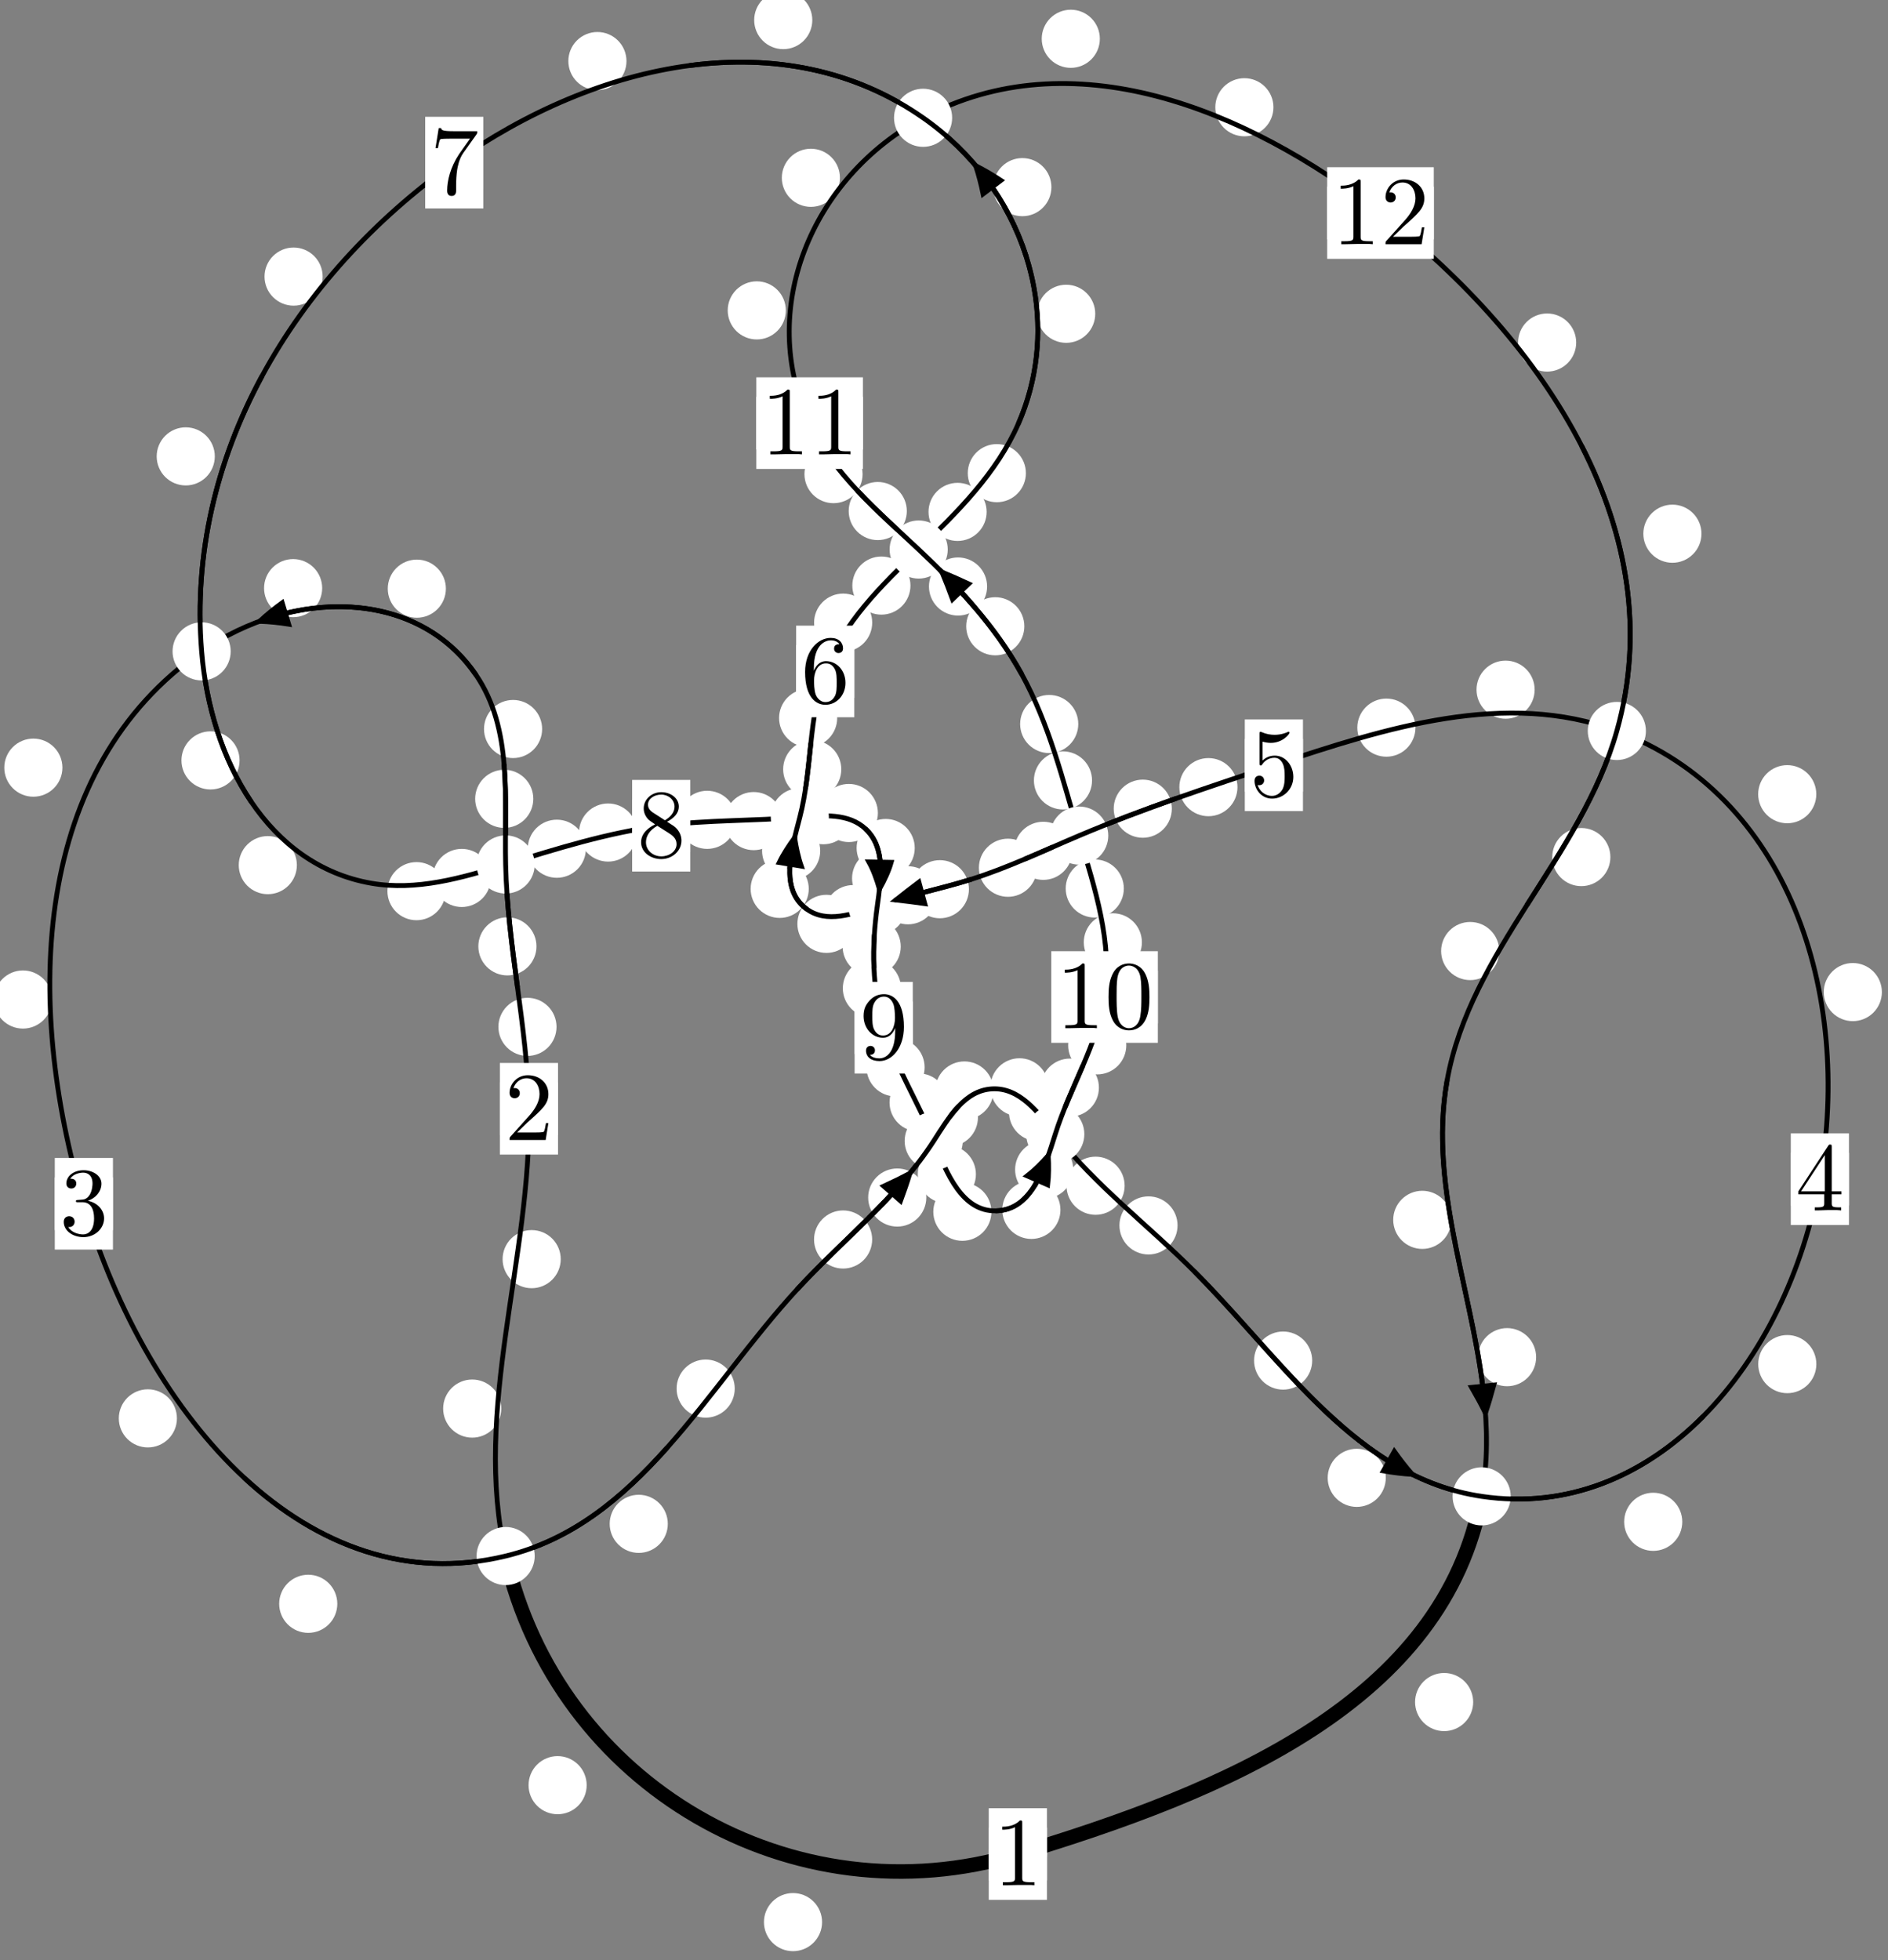 <?xml version="1.0"?>
<!-- Created by MetaPost 1.999 on 2021.07.06:0012 -->
<svg version="1.1" xmlns="http://www.w3.org/2000/svg" xmlns:xlink="http://www.w3.org/1999/xlink" width="194.159" height="201.552" viewBox="0 0 194.159 201.552">
<rect x="0" y="0" width="194.159" height="201.552" fill="#808080" stroke="none"/>
<!-- Original BoundingBox: -52.628769 -40.630234 141.530106 160.922150 -->
  <defs>
    <g transform="scale(0.01,0.01)" id="GLYPHcmr10_48">
      <path style="fill-rule: evenodd;" d="M460 -320C460 -400,455 -480,420 -554C374 -650,292 -666,250 -666C190 -666,117 -640,76 -547C44 -478,39 -400,39 -320C39 -245,43 -155,84 -79C127 2,200 22,249 22C303 22,379 1,423 -94C455 -163,460 -241,460 -320M249 -0C210 -0,151 -25,133 -121C122 -181,122 -273,122 -332C122 -396,122 -462,130 -516C149 -635,224 -644,249 -644C282 -644,348 -626,367 -527C377 -471,377 -395,377 -332C377 -257,377 -189,366 -125C351 -30,294 -0,249 -0"></path>
    </g>
    <g transform="scale(0.01,0.01)" id="GLYPHcmr10_49">
      <path style="fill-rule: evenodd;" d="M294 -640C294 -664,294 -666,271 -666C209 -602,121 -602,89 -602L89 -571C109 -571,168 -571,220 -597L220 -79C220 -43,217 -31,127 -31L95 -31L95 -0L257 -0L130 -3L217 -3L257 -3L297 -3L384 -3L419 -0L419 -31L387 -31C297 -31,294 -42,294 -79"></path>
    </g>
    <g transform="scale(0.01,0.01)" id="GLYPHcmr10_50">
      <path style="fill-rule: evenodd;" d="M127 -77L233 -180C389 -318,449 -372,449 -472C449 -586,359 -666,237 -666C124 -666,50 -574,50 -485C50 -429,100 -429,103 -429C120 -429,155 -441,155 -482C155 -508,137 -534,102 -534C94 -534,92 -534,89 -533C112 -598,166 -635,224 -635C315 -635,358 -554,358 -472C358 -392,308 -313,253 -251L61 -37C50 -26,50 -24,50 -0L421 -0L449 -174L424 -174C419 -144,412 -100,402 -85C395 -77,329 -77,307 -77"></path>
    </g>
    <g transform="scale(0.01,0.01)" id="GLYPHcmr10_51">
      <path style="fill-rule: evenodd;" d="M290 -352C372 -379,430 -449,430 -528C430 -610,342 -666,246 -666C145 -666,69 -606,69 -530C69 -497,91 -478,120 -478C151 -478,171 -500,171 -529C171 -579,124 -579,109 -579C140 -628,206 -641,242 -641C283 -641,338 -619,338 -529C338 -517,336 -459,310 -415C280 -367,246 -364,221 -363C213 -362,189 -360,182 -360C174 -359,167 -358,167 -348C167 -337,174 -337,191 -337L235 -337C317 -337,354 -269,354 -171C354 -35,285 -6,241 -6C198 -6,123 -23,88 -82C123 -77,154 -99,154 -137C154 -173,127 -193,98 -193C74 -193,42 -179,42 -135C42 -44,135 22,244 22C366 22,457 -69,457 -171C457 -253,394 -331,290 -352"></path>
    </g>
    <g transform="scale(0.01,0.01)" id="GLYPHcmr10_52">
      <path style="fill-rule: evenodd;" d="M294 -165L294 -78C294 -42,292 -31,218 -31L197 -31L197 -0L332 -0L238 -3L290 -3L332 -3L374 -3L427 -3L468 -0L468 -31L447 -31C373 -31,371 -42,371 -78L371 -165L471 -165L471 -196L371 -196L371 -651C371 -671,371 -677,355 -677C346 -677,343 -677,335 -665L28 -196L28 -165M300 -196L56 -196L300 -569"></path>
    </g>
    <g transform="scale(0.01,0.01)" id="GLYPHcmr10_53">
      <path style="fill-rule: evenodd;" d="M449 -201C449 -320,367 -420,259 -420C211 -420,168 -404,132 -369L132 -564C152 -558,185 -551,217 -551C340 -551,410 -642,410 -655C410 -661,407 -666,400 -666C399 -666,397 -666,392 -663C372 -654,323 -634,256 -634C216 -634,170 -641,123 -662C115 -665,113 -665,111 -665C101 -665,101 -657,101 -641L101 -345C101 -327,101 -319,115 -319C122 -319,124 -322,128 -328C139 -344,176 -398,257 -398C309 -398,334 -352,342 -334C358 -297,360 -258,360 -208C360 -173,360 -113,336 -71C312 -32,275 -6,229 -6C156 -6,99 -59,82 -118C85 -117,88 -116,99 -116C132 -116,149 -141,149 -165C149 -189,132 -214,99 -214C85 -214,50 -207,50 -161C50 -75,119 22,231 22C347 22,449 -74,449 -201"></path>
    </g>
    <g transform="scale(0.01,0.01)" id="GLYPHcmr10_54">
      <path style="fill-rule: evenodd;" d="M132 -328L132 -352C132 -605,256 -641,307 -641C331 -641,373 -635,395 -601C380 -601,340 -601,340 -556C340 -525,364 -510,386 -510C402 -510,432 -519,432 -558C432 -618,388 -666,305 -666C177 -666,42 -537,42 -316C42 -49,158 22,251 22C362 22,457 -72,457 -204C457 -331,368 -427,257 -427C189 -427,152 -376,132 -328M251 -6C188 -6,158 -66,152 -81C134 -128,134 -208,134 -226C134 -304,166 -404,256 -404C272 -404,318 -404,349 -342C367 -305,367 -254,367 -205C367 -157,367 -107,350 -71C320 -11,274 -6,251 -6"></path>
    </g>
    <g transform="scale(0.01,0.01)" id="GLYPHcmr10_55">
      <path style="fill-rule: evenodd;" d="M476 -609C485 -621,485 -623,485 -644L242 -644C120 -644,118 -657,114 -676L89 -676L56 -470L81 -470C84 -486,93 -549,106 -561C113 -567,191 -567,204 -567L411 -567C400 -551,321 -442,299 -409C209 -274,176 -135,176 -33C176 -23,176 22,222 22C268 22,268 -23,268 -33L268 -84C268 -139,271 -194,279 -248C283 -271,297 -357,341 -419"></path>
    </g>
    <g transform="scale(0.01,0.01)" id="GLYPHcmr10_56">
      <path style="fill-rule: evenodd;" d="M163 -457C117 -487,113 -521,113 -538C113 -599,178 -641,249 -641C322 -641,386 -589,386 -517C386 -460,347 -412,287 -377M309 -362C381 -399,430 -451,430 -517C430 -609,341 -666,250 -666C150 -666,69 -592,69 -499C69 -481,71 -436,113 -389C124 -377,161 -352,186 -335C128 -306,42 -250,42 -151C42 -45,144 22,249 22C362 22,457 -61,457 -168C457 -204,446 -249,408 -291C389 -312,373 -322,309 -362M209 -320L332 -242C360 -223,407 -193,407 -132C407 -58,332 -6,250 -6C164 -6,92 -68,92 -151C92 -209,124 -273,209 -320"></path>
    </g>
    <g transform="scale(0.01,0.01)" id="GLYPHcmr10_57">
      <path style="fill-rule: evenodd;" d="M367 -318L367 -286C367 -52,263 -6,205 -6C188 -6,134 -8,107 -42C151 -42,159 -71,159 -88C159 -119,135 -134,113 -134C97 -134,67 -125,67 -86C67 -19,121 22,206 22C335 22,457 -114,457 -329C457 -598,342 -666,253 -666C198 -666,149 -648,106 -603C65 -558,42 -516,42 -441C42 -316,130 -218,242 -218C303 -218,344 -260,367 -318M243 -241C227 -241,181 -241,150 -304C132 -341,132 -391,132 -440C132 -494,132 -541,153 -578C180 -628,218 -641,253 -641C299 -641,332 -607,349 -562C361 -530,365 -467,365 -421C365 -338,331 -241,243 -241"></path>
    </g>
  </defs>
  <path d="M84.541 197.641C84.541 196.849,84.226 196.089,83.665 195.528C83.105 194.968,82.345 194.653,81.552 194.653C80.759 194.653,79.999 194.968,79.439 195.528C78.878 196.089,78.563 196.849,78.563 197.641C78.563 198.434,78.878 199.194,79.439 199.755C79.999 200.315,80.759 200.63,81.552 200.63C82.345 200.63,83.105 200.315,83.665 199.755C84.226 199.194,84.541 198.434,84.541 197.641Z" style="fill: rgb(100%,100%,100%);stroke: none;"></path>
  <path d="M107.663 190.639C107.663 189.847,107.348 189.087,106.787 188.526C106.227 187.966,105.467 187.651,104.674 187.651C103.881 187.651,103.121 187.966,102.561 188.526C102 189.087,101.685 189.847,101.685 190.639C101.685 191.432,102 192.192,102.561 192.753C103.121 193.313,103.881 193.628,104.674 193.628C105.467 193.628,106.227 193.313,106.787 192.753C107.348 192.192,107.663 191.432,107.663 190.639Z" style="fill: rgb(100%,100%,100%);stroke: none;"></path>
  <path d="M51.549 144.837C51.549 144.045,51.234 143.284,50.674 142.724C50.113 142.163,49.353 141.848,48.561 141.848C47.768 141.848,47.008 142.163,46.447 142.724C45.887 143.284,45.572 144.045,45.572 144.837C45.572 145.63,45.887 146.39,46.447 146.951C47.008 147.511,47.768 147.826,48.561 147.826C49.353 147.826,50.113 147.511,50.674 146.951C51.234 146.39,51.549 145.63,51.549 144.837Z" style="fill: rgb(100%,100%,100%);stroke: none;"></path>
  <path d="M60.333 183.56C60.333 182.768,60.018 182.007,59.458 181.447C58.897 180.887,58.137 180.572,57.344 180.572C56.552 180.572,55.791 180.887,55.231 181.447C54.67 182.007,54.356 182.768,54.356 183.56C54.356 184.353,54.67 185.113,55.231 185.674C55.791 186.234,56.552 186.549,57.344 186.549C58.137 186.549,58.897 186.234,59.458 185.674C60.018 185.113,60.333 184.353,60.333 183.56Z" style="fill: rgb(100%,100%,100%);stroke: none;"></path>
  <path d="M57.233 105.587C57.233 104.795,56.918 104.035,56.357 103.474C55.797 102.914,55.037 102.599,54.244 102.599C53.451 102.599,52.691 102.914,52.131 103.474C51.57 104.035,51.255 104.795,51.255 105.587C51.255 106.38,51.57 107.14,52.131 107.701C52.691 108.261,53.451 108.576,54.244 108.576C55.037 108.576,55.797 108.261,56.357 107.701C56.918 107.14,57.233 106.38,57.233 105.587Z" style="fill: rgb(100%,100%,100%);stroke: none;"></path>
  <path d="M57.665 129.472C57.665 128.679,57.35 127.919,56.789 127.359C56.229 126.798,55.469 126.483,54.676 126.483C53.883 126.483,53.123 126.798,52.563 127.359C52.002 127.919,51.687 128.679,51.687 129.472C51.687 130.265,52.002 131.025,52.563 131.585C53.123 132.146,53.883 132.461,54.676 132.461C55.469 132.461,56.229 132.146,56.789 131.585C57.35 131.025,57.665 130.265,57.665 129.472Z" style="fill: rgb(100%,100%,100%);stroke: none;"></path>
  <path d="M54.844 82.139C54.844 81.346,54.529 80.586,53.968 80.025C53.408 79.465,52.648 79.15,51.855 79.15C51.062 79.15,50.302 79.465,49.742 80.025C49.181 80.586,48.866 81.346,48.866 82.139C48.866 82.931,49.181 83.692,49.742 84.252C50.302 84.813,51.062 85.128,51.855 85.128C52.648 85.128,53.408 84.813,53.968 84.252C54.529 83.692,54.844 82.931,54.844 82.139Z" style="fill: rgb(100%,100%,100%);stroke: none;"></path>
  <path d="M55.17 97.31C55.17 96.518,54.855 95.757,54.294 95.197C53.734 94.636,52.974 94.321,52.181 94.321C51.388 94.321,50.628 94.636,50.068 95.197C49.507 95.757,49.192 96.518,49.192 97.31C49.192 98.103,49.507 98.863,50.068 99.424C50.628 99.984,51.388 100.299,52.181 100.299C52.974 100.299,53.734 99.984,54.294 99.424C54.855 98.863,55.17 98.103,55.17 97.31Z" style="fill: rgb(100%,100%,100%);stroke: none;"></path>
  <path d="M45.855 60.53C45.855 59.737,45.54 58.977,44.979 58.417C44.419 57.856,43.659 57.541,42.866 57.541C42.073 57.541,41.313 57.856,40.753 58.417C40.192 58.977,39.877 59.737,39.877 60.53C39.877 61.323,40.192 62.083,40.753 62.643C41.313 63.204,42.073 63.519,42.866 63.519C43.659 63.519,44.419 63.204,44.979 62.643C45.54 62.083,45.855 61.323,45.855 60.53Z" style="fill: rgb(100%,100%,100%);stroke: none;"></path>
  <path d="M55.752 74.96C55.752 74.168,55.437 73.407,54.877 72.847C54.316 72.286,53.556 71.972,52.764 71.972C51.971 71.972,51.211 72.286,50.65 72.847C50.09 73.407,49.775 74.168,49.775 74.96C49.775 75.753,50.09 76.513,50.65 77.074C51.211 77.634,51.971 77.949,52.764 77.949C53.556 77.949,54.316 77.634,54.877 77.074C55.437 76.513,55.752 75.753,55.752 74.96Z" style="fill: rgb(100%,100%,100%);stroke: none;"></path>
  <path d="M6.419 78.934C6.419 78.141,6.104 77.381,5.544 76.821C4.983 76.26,4.223 75.945,3.43 75.945C2.638 75.945,1.877 76.26,1.317 76.821C0.756 77.381,0.442 78.141,0.442 78.934C0.442 79.727,0.756 80.487,1.317 81.047C1.877 81.608,2.638 81.923,3.43 81.923C4.223 81.923,4.983 81.608,5.544 81.047C6.104 80.487,6.419 79.727,6.419 78.934Z" style="fill: rgb(100%,100%,100%);stroke: none;"></path>
  <path d="M33.133 60.476C33.133 59.683,32.818 58.923,32.258 58.362C31.697 57.802,30.937 57.487,30.144 57.487C29.352 57.487,28.591 57.802,28.031 58.362C27.47 58.923,27.156 59.683,27.156 60.476C27.156 61.268,27.47 62.028,28.031 62.589C28.591 63.149,29.352 63.464,30.144 63.464C30.937 63.464,31.697 63.149,32.258 62.589C32.818 62.028,33.133 61.268,33.133 60.476Z" style="fill: rgb(100%,100%,100%);stroke: none;"></path>
  <path d="M18.195 145.844C18.195 145.051,17.881 144.291,17.32 143.73C16.76 143.17,15.999 142.855,15.207 142.855C14.414 142.855,13.654 143.17,13.093 143.73C12.533 144.291,12.218 145.051,12.218 145.844C12.218 146.636,12.533 147.396,13.093 147.957C13.654 148.517,14.414 148.832,15.207 148.832C15.999 148.832,16.76 148.517,17.32 147.957C17.881 147.396,18.195 146.636,18.195 145.844Z" style="fill: rgb(100%,100%,100%);stroke: none;"></path>
  <path d="M5.349 102.776C5.349 101.983,5.034 101.223,4.473 100.663C3.913 100.102,3.153 99.787,2.36 99.787C1.567 99.787,0.807 100.102,0.247 100.663C-0.314 101.223,-0.629 101.983,-0.629 102.776C-0.629 103.569,-0.314 104.329,0.247 104.889C0.807 105.45,1.567 105.765,2.36 105.765C3.153 105.765,3.913 105.45,4.473 104.889C5.034 104.329,5.349 103.569,5.349 102.776Z" style="fill: rgb(100%,100%,100%);stroke: none;"></path>
  <path d="M68.676 156.689C68.676 155.896,68.361 155.136,67.801 154.576C67.24 154.015,66.48 153.7,65.687 153.7C64.895 153.7,64.135 154.015,63.574 154.576C63.014 155.136,62.699 155.896,62.699 156.689C62.699 157.482,63.014 158.242,63.574 158.802C64.135 159.363,64.895 159.678,65.687 159.678C66.48 159.678,67.24 159.363,67.801 158.802C68.361 158.242,68.676 157.482,68.676 156.689Z" style="fill: rgb(100%,100%,100%);stroke: none;"></path>
  <path d="M34.688 164.911C34.688 164.118,34.373 163.358,33.812 162.798C33.252 162.237,32.492 161.922,31.699 161.922C30.906 161.922,30.146 162.237,29.586 162.798C29.025 163.358,28.71 164.118,28.71 164.911C28.71 165.704,29.025 166.464,29.586 167.024C30.146 167.585,30.906 167.9,31.699 167.9C32.492 167.9,33.252 167.585,33.812 167.024C34.373 166.464,34.688 165.704,34.688 164.911Z" style="fill: rgb(100%,100%,100%);stroke: none;"></path>
  <path d="M89.692 127.451C89.692 126.659,89.377 125.898,88.817 125.338C88.256 124.777,87.496 124.463,86.703 124.463C85.911 124.463,85.151 124.777,84.59 125.338C84.03 125.898,83.715 126.659,83.715 127.451C83.715 128.244,84.03 129.004,84.59 129.565C85.151 130.125,85.911 130.44,86.703 130.44C87.496 130.44,88.256 130.125,88.817 129.565C89.377 129.004,89.692 128.244,89.692 127.451Z" style="fill: rgb(100%,100%,100%);stroke: none;"></path>
  <path d="M75.559 142.783C75.559 141.99,75.244 141.23,74.683 140.67C74.123 140.109,73.363 139.794,72.57 139.794C71.777 139.794,71.017 140.109,70.457 140.67C69.896 141.23,69.581 141.99,69.581 142.783C69.581 143.576,69.896 144.336,70.457 144.896C71.017 145.457,71.777 145.772,72.57 145.772C73.363 145.772,74.123 145.457,74.683 144.896C75.244 144.336,75.559 143.576,75.559 142.783Z" style="fill: rgb(100%,100%,100%);stroke: none;"></path>
  <path d="M100.57 114.898C100.57 114.105,100.255 113.345,99.694 112.784C99.134 112.224,98.374 111.909,97.581 111.909C96.788 111.909,96.028 112.224,95.468 112.784C94.907 113.345,94.592 114.105,94.592 114.898C94.592 115.69,94.907 116.451,95.468 117.011C96.028 117.572,96.788 117.886,97.581 117.886C98.374 117.886,99.134 117.572,99.694 117.011C100.255 116.451,100.57 115.69,100.57 114.898Z" style="fill: rgb(100%,100%,100%);stroke: none;"></path>
  <path d="M95.26 123.136C95.26 122.344,94.945 121.584,94.384 121.023C93.824 120.463,93.064 120.148,92.271 120.148C91.478 120.148,90.718 120.463,90.158 121.023C89.597 121.584,89.282 122.344,89.282 123.136C89.282 123.929,89.597 124.689,90.158 125.25C90.718 125.81,91.478 126.125,92.271 126.125C93.064 126.125,93.824 125.81,94.384 125.25C94.945 124.689,95.26 123.929,95.26 123.136Z" style="fill: rgb(100%,100%,100%);stroke: none;"></path>
  <path d="M107.831 111.804C107.831 111.011,107.516 110.251,106.956 109.691C106.395 109.13,105.635 108.815,104.842 108.815C104.05 108.815,103.29 109.13,102.729 109.691C102.169 110.251,101.854 111.011,101.854 111.804C101.854 112.597,102.169 113.357,102.729 113.917C103.29 114.478,104.05 114.793,104.842 114.793C105.635 114.793,106.395 114.478,106.956 113.917C107.516 113.357,107.831 112.597,107.831 111.804Z" style="fill: rgb(100%,100%,100%);stroke: none;"></path>
  <path d="M102.168 112.128C102.168 111.335,101.853 110.575,101.292 110.015C100.732 109.454,99.972 109.139,99.179 109.139C98.386 109.139,97.626 109.454,97.066 110.015C96.505 110.575,96.19 111.335,96.19 112.128C96.19 112.921,96.505 113.681,97.066 114.241C97.626 114.802,98.386 115.117,99.179 115.117C99.972 115.117,100.732 114.802,101.292 114.241C101.853 113.681,102.168 112.921,102.168 112.128Z" style="fill: rgb(100%,100%,100%);stroke: none;"></path>
  <path d="M115.656 121.923C115.656 121.13,115.341 120.37,114.781 119.81C114.22 119.249,113.46 118.934,112.667 118.934C111.875 118.934,111.114 119.249,110.554 119.81C109.993 120.37,109.679 121.13,109.679 121.923C109.679 122.716,109.993 123.476,110.554 124.036C111.114 124.597,111.875 124.912,112.667 124.912C113.46 124.912,114.22 124.597,114.781 124.036C115.341 123.476,115.656 122.716,115.656 121.923Z" style="fill: rgb(100%,100%,100%);stroke: none;"></path>
  <path d="M109.74 114.356C109.74 113.563,109.426 112.803,108.865 112.243C108.305 111.682,107.544 111.367,106.752 111.367C105.959 111.367,105.199 111.682,104.638 112.243C104.078 112.803,103.763 113.563,103.763 114.356C103.763 115.149,104.078 115.909,104.638 116.469C105.199 117.03,105.959 117.345,106.752 117.345C107.544 117.345,108.305 117.03,108.865 116.469C109.426 115.909,109.74 115.149,109.74 114.356Z" style="fill: rgb(100%,100%,100%);stroke: none;"></path>
  <path d="M134.944 139.902C134.944 139.109,134.629 138.349,134.068 137.788C133.508 137.228,132.748 136.913,131.955 136.913C131.162 136.913,130.402 137.228,129.842 137.788C129.281 138.349,128.966 139.109,128.966 139.902C128.966 140.694,129.281 141.454,129.842 142.015C130.402 142.575,131.162 142.89,131.955 142.89C132.748 142.89,133.508 142.575,134.068 142.015C134.629 141.454,134.944 140.694,134.944 139.902Z" style="fill: rgb(100%,100%,100%);stroke: none;"></path>
  <path d="M121.098 126.005C121.098 125.212,120.783 124.452,120.223 123.891C119.662 123.331,118.902 123.016,118.109 123.016C117.317 123.016,116.556 123.331,115.996 123.891C115.436 124.452,115.121 125.212,115.121 126.005C115.121 126.797,115.436 127.558,115.996 128.118C116.556 128.678,117.317 128.993,118.109 128.993C118.902 128.993,119.662 128.678,120.223 128.118C120.783 127.558,121.098 126.797,121.098 126.005Z" style="fill: rgb(100%,100%,100%);stroke: none;"></path>
  <path d="M173.003 156.48C173.003 155.687,172.688 154.927,172.128 154.367C171.567 153.806,170.807 153.491,170.014 153.491C169.222 153.491,168.462 153.806,167.901 154.367C167.341 154.927,167.026 155.687,167.026 156.48C167.026 157.273,167.341 158.033,167.901 158.593C168.462 159.154,169.222 159.469,170.014 159.469C170.807 159.469,171.567 159.154,172.128 158.593C172.688 158.033,173.003 157.273,173.003 156.48Z" style="fill: rgb(100%,100%,100%);stroke: none;"></path>
  <path d="M142.514 151.959C142.514 151.166,142.199 150.406,141.639 149.846C141.078 149.285,140.318 148.97,139.525 148.97C138.733 148.97,137.973 149.285,137.412 149.846C136.852 150.406,136.537 151.166,136.537 151.959C136.537 152.752,136.852 153.512,137.412 154.072C137.973 154.633,138.733 154.948,139.525 154.948C140.318 154.948,141.078 154.633,141.639 154.072C142.199 153.512,142.514 152.752,142.514 151.959Z" style="fill: rgb(100%,100%,100%);stroke: none;"></path>
  <path d="M193.53 102.011C193.53 101.219,193.215 100.458,192.655 99.898C192.094 99.337,191.334 99.023,190.541 99.023C189.749 99.023,188.989 99.337,188.428 99.898C187.868 100.458,187.553 101.219,187.553 102.011C187.553 102.804,187.868 103.564,188.428 104.125C188.989 104.685,189.749 105,190.541 105C191.334 105,192.094 104.685,192.655 104.125C193.215 103.564,193.53 102.804,193.53 102.011Z" style="fill: rgb(100%,100%,100%);stroke: none;"></path>
  <path d="M186.791 140.265C186.791 139.472,186.476 138.712,185.916 138.152C185.355 137.591,184.595 137.276,183.802 137.276C183.01 137.276,182.25 137.591,181.689 138.152C181.129 138.712,180.814 139.472,180.814 140.265C180.814 141.058,181.129 141.818,181.689 142.378C182.25 142.939,183.01 143.254,183.802 143.254C184.595 143.254,185.355 142.939,185.916 142.378C186.476 141.818,186.791 141.058,186.791 140.265Z" style="fill: rgb(100%,100%,100%);stroke: none;"></path>
  <path d="M157.821 70.916C157.821 70.123,157.506 69.363,156.946 68.803C156.385 68.242,155.625 67.927,154.832 67.927C154.04 67.927,153.28 68.242,152.719 68.803C152.159 69.363,151.844 70.123,151.844 70.916C151.844 71.709,152.159 72.469,152.719 73.029C153.28 73.59,154.04 73.905,154.832 73.905C155.625 73.905,156.385 73.59,156.946 73.029C157.506 72.469,157.821 71.709,157.821 70.916Z" style="fill: rgb(100%,100%,100%);stroke: none;"></path>
  <path d="M186.785 81.663C186.785 80.87,186.47 80.11,185.909 79.549C185.349 78.989,184.589 78.674,183.796 78.674C183.003 78.674,182.243 78.989,181.683 79.549C181.122 80.11,180.807 80.87,180.807 81.663C180.807 82.455,181.122 83.216,181.683 83.776C182.243 84.337,183.003 84.652,183.796 84.652C184.589 84.652,185.349 84.337,185.909 83.776C186.47 83.216,186.785 82.455,186.785 81.663Z" style="fill: rgb(100%,100%,100%);stroke: none;"></path>
  <path d="M127.26 80.938C127.26 80.145,126.946 79.385,126.385 78.825C125.825 78.264,125.064 77.949,124.272 77.949C123.479 77.949,122.719 78.264,122.158 78.825C121.598 79.385,121.283 80.145,121.283 80.938C121.283 81.731,121.598 82.491,122.158 83.051C122.719 83.612,123.479 83.927,124.272 83.927C125.064 83.927,125.825 83.612,126.385 83.051C126.946 82.491,127.26 81.731,127.26 80.938Z" style="fill: rgb(100%,100%,100%);stroke: none;"></path>
  <path d="M145.562 74.82C145.562 74.027,145.247 73.267,144.686 72.707C144.126 72.146,143.366 71.831,142.573 71.831C141.78 71.831,141.02 72.146,140.46 72.707C139.899 73.267,139.584 74.027,139.584 74.82C139.584 75.613,139.899 76.373,140.46 76.933C141.02 77.494,141.78 77.809,142.573 77.809C143.366 77.809,144.126 77.494,144.686 76.933C145.247 76.373,145.562 75.613,145.562 74.82Z" style="fill: rgb(100%,100%,100%);stroke: none;"></path>
  <path d="M110.276 87.485C110.276 86.692,109.961 85.932,109.4 85.371C108.84 84.811,108.08 84.496,107.287 84.496C106.494 84.496,105.734 84.811,105.174 85.371C104.613 85.932,104.298 86.692,104.298 87.485C104.298 88.277,104.613 89.038,105.174 89.598C105.734 90.159,106.494 90.474,107.287 90.474C108.08 90.474,108.84 90.159,109.4 89.598C109.961 89.038,110.276 88.277,110.276 87.485Z" style="fill: rgb(100%,100%,100%);stroke: none;"></path>
  <path d="M120.51 83.154C120.51 82.361,120.195 81.601,119.635 81.041C119.075 80.48,118.314 80.165,117.522 80.165C116.729 80.165,115.969 80.48,115.408 81.041C114.848 81.601,114.533 82.361,114.533 83.154C114.533 83.947,114.848 84.707,115.408 85.267C115.969 85.828,116.729 86.143,117.522 86.143C118.314 86.143,119.075 85.828,119.635 85.267C120.195 84.707,120.51 83.947,120.51 83.154Z" style="fill: rgb(100%,100%,100%);stroke: none;"></path>
  <path d="M99.642 91.432C99.642 90.64,99.327 89.88,98.767 89.319C98.206 88.759,97.446 88.444,96.653 88.444C95.861 88.444,95.1 88.759,94.54 89.319C93.979 89.88,93.664 90.64,93.664 91.432C93.664 92.225,93.979 92.985,94.54 93.546C95.1 94.106,95.861 94.421,96.653 94.421C97.446 94.421,98.206 94.106,98.767 93.546C99.327 92.985,99.642 92.225,99.642 91.432Z" style="fill: rgb(100%,100%,100%);stroke: none;"></path>
  <path d="M106.646 89.225C106.646 88.433,106.331 87.673,105.77 87.112C105.21 86.552,104.45 86.237,103.657 86.237C102.864 86.237,102.104 86.552,101.544 87.112C100.983 87.673,100.668 88.433,100.668 89.225C100.668 90.018,100.983 90.778,101.544 91.339C102.104 91.899,102.864 92.214,103.657 92.214C104.45 92.214,105.21 91.899,105.77 91.339C106.331 90.778,106.646 90.018,106.646 89.225Z" style="fill: rgb(100%,100%,100%);stroke: none;"></path>
  <path d="M90.722 93.994C90.722 93.202,90.407 92.441,89.847 91.881C89.286 91.321,88.526 91.006,87.733 91.006C86.941 91.006,86.18 91.321,85.62 91.881C85.06 92.441,84.745 93.202,84.745 93.994C84.745 94.787,85.06 95.547,85.62 96.108C86.18 96.668,86.941 96.983,87.733 96.983C88.526 96.983,89.286 96.668,89.847 96.108C90.407 95.547,90.722 94.787,90.722 93.994Z" style="fill: rgb(100%,100%,100%);stroke: none;"></path>
  <path d="M96.359 92.057C96.359 91.264,96.044 90.504,95.483 89.943C94.923 89.383,94.163 89.068,93.37 89.068C92.577 89.068,91.817 89.383,91.257 89.943C90.696 90.504,90.381 91.264,90.381 92.057C90.381 92.849,90.696 93.609,91.257 94.17C91.817 94.73,92.577 95.045,93.37 95.045C94.163 95.045,94.923 94.73,95.483 94.17C96.044 93.609,96.359 92.849,96.359 92.057Z" style="fill: rgb(100%,100%,100%);stroke: none;"></path>
  <path d="M83.172 91.397C83.172 90.604,82.857 89.844,82.296 89.283C81.736 88.723,80.976 88.408,80.183 88.408C79.39 88.408,78.63 88.723,78.07 89.283C77.509 89.844,77.194 90.604,77.194 91.397C77.194 92.189,77.509 92.95,78.07 93.51C78.63 94.071,79.39 94.386,80.183 94.386C80.976 94.386,81.736 94.071,82.296 93.51C82.857 92.95,83.172 92.189,83.172 91.397Z" style="fill: rgb(100%,100%,100%);stroke: none;"></path>
  <path d="M87.979 94.995C87.979 94.203,87.664 93.442,87.104 92.882C86.543 92.322,85.783 92.007,84.99 92.007C84.198 92.007,83.437 92.322,82.877 92.882C82.317 93.442,82.002 94.203,82.002 94.995C82.002 95.788,82.317 96.548,82.877 97.109C83.437 97.669,84.198 97.984,84.99 97.984C85.783 97.984,86.543 97.669,87.104 97.109C87.664 96.548,87.979 95.788,87.979 94.995Z" style="fill: rgb(100%,100%,100%);stroke: none;"></path>
  <path d="M86.517 79.1C86.517 78.307,86.203 77.547,85.642 76.987C85.082 76.426,84.321 76.111,83.529 76.111C82.736 76.111,81.976 76.426,81.415 76.987C80.855 77.547,80.54 78.307,80.54 79.1C80.54 79.893,80.855 80.653,81.415 81.213C81.976 81.774,82.736 82.089,83.529 82.089C84.321 82.089,85.082 81.774,85.642 81.213C86.203 80.653,86.517 79.893,86.517 79.1Z" style="fill: rgb(100%,100%,100%);stroke: none;"></path>
  <path d="M84.349 87.484C84.349 86.691,84.034 85.931,83.474 85.371C82.913 84.81,82.153 84.495,81.36 84.495C80.568 84.495,79.807 84.81,79.247 85.371C78.686 85.931,78.371 86.691,78.371 87.484C78.371 88.277,78.686 89.037,79.247 89.597C79.807 90.158,80.568 90.473,81.36 90.473C82.153 90.473,82.913 90.158,83.474 89.597C84.034 89.037,84.349 88.277,84.349 87.484Z" style="fill: rgb(100%,100%,100%);stroke: none;"></path>
  <path d="M89.697 64.022C89.697 63.23,89.382 62.469,88.821 61.909C88.261 61.349,87.501 61.034,86.708 61.034C85.915 61.034,85.155 61.349,84.595 61.909C84.034 62.469,83.719 63.23,83.719 64.022C83.719 64.815,84.034 65.575,84.595 66.136C85.155 66.696,85.915 67.011,86.708 67.011C87.501 67.011,88.261 66.696,88.821 66.136C89.382 65.575,89.697 64.815,89.697 64.022Z" style="fill: rgb(100%,100%,100%);stroke: none;"></path>
  <path d="M86.096 73.83C86.096 73.037,85.782 72.277,85.221 71.716C84.661 71.156,83.9 70.841,83.108 70.841C82.315 70.841,81.555 71.156,80.994 71.716C80.434 72.277,80.119 73.037,80.119 73.83C80.119 74.622,80.434 75.382,80.994 75.943C81.555 76.503,82.315 76.818,83.108 76.818C83.9 76.818,84.661 76.503,85.221 75.943C85.782 75.382,86.096 74.622,86.096 73.83Z" style="fill: rgb(100%,100%,100%);stroke: none;"></path>
  <path d="M101.465 52.635C101.465 51.843,101.15 51.082,100.589 50.522C100.029 49.961,99.269 49.647,98.476 49.647C97.683 49.647,96.923 49.961,96.363 50.522C95.802 51.082,95.487 51.843,95.487 52.635C95.487 53.428,95.802 54.188,96.363 54.749C96.923 55.309,97.683 55.624,98.476 55.624C99.269 55.624,100.029 55.309,100.589 54.749C101.15 54.188,101.465 53.428,101.465 52.635Z" style="fill: rgb(100%,100%,100%);stroke: none;"></path>
  <path d="M93.63 60.212C93.63 59.42,93.315 58.659,92.754 58.099C92.194 57.539,91.434 57.224,90.641 57.224C89.848 57.224,89.088 57.539,88.528 58.099C87.967 58.659,87.652 59.42,87.652 60.212C87.652 61.005,87.967 61.765,88.528 62.326C89.088 62.886,89.848 63.201,90.641 63.201C91.434 63.201,92.194 62.886,92.754 62.326C93.315 61.765,93.63 61.005,93.63 60.212Z" style="fill: rgb(100%,100%,100%);stroke: none;"></path>
  <path d="M112.634 32.265C112.634 31.472,112.319 30.712,111.759 30.151C111.198 29.591,110.438 29.276,109.645 29.276C108.853 29.276,108.092 29.591,107.532 30.151C106.971 30.712,106.657 31.472,106.657 32.265C106.657 33.057,106.971 33.817,107.532 34.378C108.092 34.938,108.853 35.253,109.645 35.253C110.438 35.253,111.198 34.938,111.759 34.378C112.319 33.817,112.634 33.057,112.634 32.265Z" style="fill: rgb(100%,100%,100%);stroke: none;"></path>
  <path d="M105.501 48.652C105.501 47.859,105.186 47.099,104.626 46.538C104.065 45.978,103.305 45.663,102.512 45.663C101.72 45.663,100.96 45.978,100.399 46.538C99.839 47.099,99.524 47.859,99.524 48.652C99.524 49.444,99.839 50.205,100.399 50.765C100.96 51.326,101.72 51.641,102.512 51.641C103.305 51.641,104.065 51.326,104.626 50.765C105.186 50.205,105.501 49.444,105.501 48.652Z" style="fill: rgb(100%,100%,100%);stroke: none;"></path>
  <path d="M83.536 2.067C83.536 1.274,83.222 0.514,82.661 -0.047C82.101 -0.607,81.34 -0.922,80.548 -0.922C79.755 -0.922,78.995 -0.607,78.434 -0.047C77.874 0.514,77.559 1.274,77.559 2.067C77.559 2.859,77.874 3.619,78.434 4.18C78.995 4.74,79.755 5.055,80.548 5.055C81.34 5.055,82.101 4.74,82.661 4.18C83.222 3.619,83.536 2.859,83.536 2.067Z" style="fill: rgb(100%,100%,100%);stroke: none;"></path>
  <path d="M108.126 19.243C108.126 18.45,107.811 17.69,107.25 17.13C106.69 16.569,105.93 16.254,105.137 16.254C104.344 16.254,103.584 16.569,103.024 17.13C102.463 17.69,102.148 18.45,102.148 19.243C102.148 20.036,102.463 20.796,103.024 21.356C103.584 21.917,104.344 22.232,105.137 22.232C105.93 22.232,106.69 21.917,107.25 21.356C107.811 20.796,108.126 20.036,108.126 19.243Z" style="fill: rgb(100%,100%,100%);stroke: none;"></path>
  <path d="M33.181 28.441C33.181 27.648,32.866 26.888,32.305 26.328C31.745 25.767,30.985 25.452,30.192 25.452C29.399 25.452,28.639 25.767,28.079 26.328C27.518 26.888,27.203 27.648,27.203 28.441C27.203 29.234,27.518 29.994,28.079 30.554C28.639 31.115,29.399 31.43,30.192 31.43C30.985 31.43,31.745 31.115,32.305 30.554C32.866 29.994,33.181 29.234,33.181 28.441Z" style="fill: rgb(100%,100%,100%);stroke: none;"></path>
  <path d="M64.426 6.28C64.426 5.487,64.111 4.727,63.55 4.167C62.99 3.606,62.23 3.291,61.437 3.291C60.644 3.291,59.884 3.606,59.324 4.167C58.763 4.727,58.448 5.487,58.448 6.28C58.448 7.073,58.763 7.833,59.324 8.393C59.884 8.954,60.644 9.269,61.437 9.269C62.23 9.269,62.99 8.954,63.55 8.393C64.111 7.833,64.426 7.073,64.426 6.28Z" style="fill: rgb(100%,100%,100%);stroke: none;"></path>
  <path d="M24.637 78.189C24.637 77.396,24.322 76.636,23.762 76.076C23.201 75.515,22.441 75.2,21.649 75.2C20.856 75.2,20.096 75.515,19.535 76.076C18.975 76.636,18.66 77.396,18.66 78.189C18.66 78.982,18.975 79.742,19.535 80.302C20.096 80.863,20.856 81.178,21.649 81.178C22.441 81.178,23.201 80.863,23.762 80.302C24.322 79.742,24.637 78.982,24.637 78.189Z" style="fill: rgb(100%,100%,100%);stroke: none;"></path>
  <path d="M22.09 46.927C22.09 46.135,21.775 45.375,21.215 44.814C20.654 44.254,19.894 43.939,19.101 43.939C18.309 43.939,17.549 44.254,16.988 44.814C16.428 45.375,16.113 46.135,16.113 46.927C16.113 47.72,16.428 48.48,16.988 49.041C17.549 49.601,18.309 49.916,19.101 49.916C19.894 49.916,20.654 49.601,21.215 49.041C21.775 48.48,22.09 47.72,22.09 46.927Z" style="fill: rgb(100%,100%,100%);stroke: none;"></path>
  <path d="M45.82 91.634C45.82 90.841,45.505 90.081,44.944 89.52C44.384 88.96,43.624 88.645,42.831 88.645C42.038 88.645,41.278 88.96,40.718 89.52C40.157 90.081,39.842 90.841,39.842 91.634C39.842 92.426,40.157 93.186,40.718 93.747C41.278 94.307,42.038 94.622,42.831 94.622C43.624 94.622,44.384 94.307,44.944 93.747C45.505 93.186,45.82 92.426,45.82 91.634Z" style="fill: rgb(100%,100%,100%);stroke: none;"></path>
  <path d="M30.53 88.958C30.53 88.165,30.215 87.405,29.655 86.844C29.094 86.284,28.334 85.969,27.542 85.969C26.749 85.969,25.989 86.284,25.428 86.844C24.868 87.405,24.553 88.165,24.553 88.958C24.553 89.75,24.868 90.51,25.428 91.071C25.989 91.631,26.749 91.946,27.542 91.946C28.334 91.946,29.094 91.631,29.655 91.071C30.215 90.51,30.53 89.75,30.53 88.958Z" style="fill: rgb(100%,100%,100%);stroke: none;"></path>
  <path d="M60.252 87.272C60.252 86.479,59.937 85.719,59.376 85.158C58.816 84.598,58.056 84.283,57.263 84.283C56.47 84.283,55.71 84.598,55.15 85.158C54.589 85.719,54.274 86.479,54.274 87.272C54.274 88.064,54.589 88.824,55.15 89.385C55.71 89.945,56.47 90.26,57.263 90.26C58.056 90.26,58.816 89.945,59.376 89.385C59.937 88.824,60.252 88.064,60.252 87.272Z" style="fill: rgb(100%,100%,100%);stroke: none;"></path>
  <path d="M50.476 90.275C50.476 89.483,50.161 88.722,49.6 88.162C49.04 87.601,48.28 87.286,47.487 87.286C46.694 87.286,45.934 87.601,45.374 88.162C44.813 88.722,44.498 89.483,44.498 90.275C44.498 91.068,44.813 91.828,45.374 92.389C45.934 92.949,46.694 93.264,47.487 93.264C48.28 93.264,49.04 92.949,49.6 92.389C50.161 91.828,50.476 91.068,50.476 90.275Z" style="fill: rgb(100%,100%,100%);stroke: none;"></path>
  <path d="M75.714 84.299C75.714 83.506,75.399 82.746,74.838 82.186C74.278 81.625,73.517 81.31,72.725 81.31C71.932 81.31,71.172 81.625,70.611 82.186C70.051 82.746,69.736 83.506,69.736 84.299C69.736 85.092,70.051 85.852,70.611 86.412C71.172 86.973,71.932 87.288,72.725 87.288C73.517 87.288,74.278 86.973,74.838 86.412C75.399 85.852,75.714 85.092,75.714 84.299Z" style="fill: rgb(100%,100%,100%);stroke: none;"></path>
  <path d="M65.524 85.605C65.524 84.813,65.209 84.053,64.649 83.492C64.088 82.932,63.328 82.617,62.535 82.617C61.743 82.617,60.982 82.932,60.422 83.492C59.861 84.053,59.547 84.813,59.547 85.605C59.547 86.398,59.861 87.158,60.422 87.719C60.982 88.279,61.743 88.594,62.535 88.594C63.328 88.594,64.088 88.279,64.649 87.719C65.209 87.158,65.524 86.398,65.524 85.605Z" style="fill: rgb(100%,100%,100%);stroke: none;"></path>
  <path d="M87.66 83.824C87.66 83.031,87.345 82.271,86.785 81.711C86.224 81.15,85.464 80.835,84.671 80.835C83.879 80.835,83.119 81.15,82.558 81.711C81.998 82.271,81.683 83.031,81.683 83.824C81.683 84.617,81.998 85.377,82.558 85.937C83.119 86.498,83.879 86.813,84.671 86.813C85.464 86.813,86.224 86.498,86.785 85.937C87.345 85.377,87.66 84.617,87.66 83.824Z" style="fill: rgb(100%,100%,100%);stroke: none;"></path>
  <path d="M80.497 84.429C80.497 83.636,80.182 82.876,79.621 82.316C79.061 81.755,78.301 81.44,77.508 81.44C76.715 81.44,75.955 81.755,75.395 82.316C74.834 82.876,74.519 83.636,74.519 84.429C74.519 85.222,74.834 85.982,75.395 86.542C75.955 87.103,76.715 87.418,77.508 87.418C78.301 87.418,79.061 87.103,79.621 86.542C80.182 85.982,80.497 85.222,80.497 84.429Z" style="fill: rgb(100%,100%,100%);stroke: none;"></path>
  <path d="M94.07 87.196C94.07 86.404,93.755 85.643,93.195 85.083C92.634 84.522,91.874 84.207,91.082 84.207C90.289 84.207,89.529 84.522,88.968 85.083C88.408 85.643,88.093 86.404,88.093 87.196C88.093 87.989,88.408 88.749,88.968 89.31C89.529 89.87,90.289 90.185,91.082 90.185C91.874 90.185,92.634 89.87,93.195 89.31C93.755 88.749,94.07 87.989,94.07 87.196Z" style="fill: rgb(100%,100%,100%);stroke: none;"></path>
  <path d="M90.281 83.596C90.281 82.803,89.966 82.043,89.405 81.482C88.845 80.922,88.085 80.607,87.292 80.607C86.499 80.607,85.739 80.922,85.179 81.482C84.618 82.043,84.303 82.803,84.303 83.596C84.303 84.388,84.618 85.149,85.179 85.709C85.739 86.27,86.499 86.585,87.292 86.585C88.085 86.585,88.845 86.27,89.405 85.709C89.966 85.149,90.281 84.388,90.281 83.596Z" style="fill: rgb(100%,100%,100%);stroke: none;"></path>
  <path d="M92.631 97.331C92.631 96.538,92.316 95.778,91.756 95.218C91.195 94.657,90.435 94.342,89.643 94.342C88.85 94.342,88.09 94.657,87.529 95.218C86.969 95.778,86.654 96.538,86.654 97.331C86.654 98.124,86.969 98.884,87.529 99.444C88.09 100.005,88.85 100.32,89.643 100.32C90.435 100.32,91.195 100.005,91.756 99.444C92.316 98.884,92.631 98.124,92.631 97.331Z" style="fill: rgb(100%,100%,100%);stroke: none;"></path>
  <path d="M93.602 90.311C93.602 89.518,93.288 88.758,92.727 88.198C92.167 87.637,91.406 87.322,90.614 87.322C89.821 87.322,89.061 87.637,88.5 88.198C87.94 88.758,87.625 89.518,87.625 90.311C87.625 91.104,87.94 91.864,88.5 92.424C89.061 92.985,89.821 93.3,90.614 93.3C91.406 93.3,92.167 92.985,92.727 92.424C93.288 91.864,93.602 91.104,93.602 90.311Z" style="fill: rgb(100%,100%,100%);stroke: none;"></path>
  <path d="M95.087 109.75C95.087 108.957,94.772 108.197,94.212 107.637C93.652 107.076,92.891 106.761,92.099 106.761C91.306 106.761,90.546 107.076,89.985 107.637C89.425 108.197,89.11 108.957,89.11 109.75C89.11 110.543,89.425 111.303,89.985 111.863C90.546 112.424,91.306 112.739,92.099 112.739C92.891 112.739,93.652 112.424,94.212 111.863C94.772 111.303,95.087 110.543,95.087 109.75Z" style="fill: rgb(100%,100%,100%);stroke: none;"></path>
  <path d="M92.652 101.619C92.652 100.826,92.337 100.066,91.777 99.505C91.216 98.945,90.456 98.63,89.663 98.63C88.871 98.63,88.111 98.945,87.55 99.505C86.99 100.066,86.675 100.826,86.675 101.619C86.675 102.411,86.99 103.172,87.55 103.732C88.111 104.292,88.871 104.607,89.663 104.607C90.456 104.607,91.216 104.292,91.777 103.732C92.337 103.172,92.652 102.411,92.652 101.619Z" style="fill: rgb(100%,100%,100%);stroke: none;"></path>
  <path d="M100.361 120.743C100.361 119.951,100.046 119.19,99.485 118.63C98.925 118.069,98.165 117.755,97.372 117.755C96.579 117.755,95.819 118.069,95.259 118.63C94.698 119.19,94.383 119.951,94.383 120.743C94.383 121.536,94.698 122.296,95.259 122.857C95.819 123.417,96.579 123.732,97.372 123.732C98.165 123.732,98.925 123.417,99.485 122.857C100.046 122.296,100.361 121.536,100.361 120.743Z" style="fill: rgb(100%,100%,100%);stroke: none;"></path>
  <path d="M97.456 113.361C97.456 112.568,97.141 111.808,96.58 111.248C96.02 110.687,95.26 110.372,94.467 110.372C93.674 110.372,92.914 110.687,92.354 111.248C91.793 111.808,91.478 112.568,91.478 113.361C91.478 114.154,91.793 114.914,92.354 115.474C92.914 116.035,93.674 116.35,94.467 116.35C95.26 116.35,96.02 116.035,96.58 115.474C97.141 114.914,97.456 114.154,97.456 113.361Z" style="fill: rgb(100%,100%,100%);stroke: none;"></path>
  <path d="M109.054 124.405C109.054 123.612,108.739 122.852,108.179 122.291C107.618 121.731,106.858 121.416,106.066 121.416C105.273 121.416,104.513 121.731,103.952 122.291C103.392 122.852,103.077 123.612,103.077 124.405C103.077 125.197,103.392 125.958,103.952 126.518C104.513 127.079,105.273 127.394,106.066 127.394C106.858 127.394,107.618 127.079,108.179 126.518C108.739 125.958,109.054 125.197,109.054 124.405Z" style="fill: rgb(100%,100%,100%);stroke: none;"></path>
  <path d="M101.957 124.601C101.957 123.808,101.642 123.048,101.082 122.487C100.521 121.927,99.761 121.612,98.968 121.612C98.176 121.612,97.416 121.927,96.855 122.487C96.295 123.048,95.98 123.808,95.98 124.601C95.98 125.393,96.295 126.154,96.855 126.714C97.416 127.275,98.176 127.589,98.968 127.589C99.761 127.589,100.521 127.275,101.082 126.714C101.642 126.154,101.957 125.393,101.957 124.601Z" style="fill: rgb(100%,100%,100%);stroke: none;"></path>
  <path d="M113.011 111.837C113.011 111.044,112.696 110.284,112.136 109.723C111.575 109.163,110.815 108.848,110.022 108.848C109.23 108.848,108.469 109.163,107.909 109.723C107.348 110.284,107.033 111.044,107.033 111.837C107.033 112.629,107.348 113.39,107.909 113.95C108.469 114.51,109.23 114.825,110.022 114.825C110.815 114.825,111.575 114.51,112.136 113.95C112.696 113.39,113.011 112.629,113.011 111.837Z" style="fill: rgb(100%,100%,100%);stroke: none;"></path>
  <path d="M110.37 120.264C110.37 119.471,110.055 118.711,109.494 118.15C108.934 117.59,108.174 117.275,107.381 117.275C106.588 117.275,105.828 117.59,105.268 118.15C104.707 118.711,104.392 119.471,104.392 120.264C104.392 121.056,104.707 121.816,105.268 122.377C105.828 122.937,106.588 123.252,107.381 123.252C108.174 123.252,108.934 122.937,109.494 122.377C110.055 121.816,110.37 121.056,110.37 120.264Z" style="fill: rgb(100%,100%,100%);stroke: none;"></path>
  <path d="M117.432 96.896C117.432 96.103,117.117 95.343,116.557 94.783C115.996 94.222,115.236 93.907,114.443 93.907C113.651 93.907,112.89 94.222,112.33 94.783C111.77 95.343,111.455 96.103,111.455 96.896C111.455 97.689,111.77 98.449,112.33 99.009C112.89 99.57,113.651 99.885,114.443 99.885C115.236 99.885,115.996 99.57,116.557 99.009C117.117 98.449,117.432 97.689,117.432 96.896Z" style="fill: rgb(100%,100%,100%);stroke: none;"></path>
  <path d="M115.826 107.487C115.826 106.695,115.511 105.935,114.95 105.374C114.39 104.814,113.63 104.499,112.837 104.499C112.044 104.499,111.284 104.814,110.724 105.374C110.163 105.935,109.848 106.695,109.848 107.487C109.848 108.28,110.163 109.04,110.724 109.601C111.284 110.161,112.044 110.476,112.837 110.476C113.63 110.476,114.39 110.161,114.95 109.601C115.511 109.04,115.826 108.28,115.826 107.487Z" style="fill: rgb(100%,100%,100%);stroke: none;"></path>
  <path d="M112.304 80.248C112.304 79.455,111.989 78.695,111.428 78.134C110.868 77.574,110.108 77.259,109.315 77.259C108.522 77.259,107.762 77.574,107.202 78.134C106.641 78.695,106.326 79.455,106.326 80.248C106.326 81.04,106.641 81.801,107.202 82.361C107.762 82.922,108.522 83.236,109.315 83.236C110.108 83.236,110.868 82.922,111.428 82.361C111.989 81.801,112.304 81.04,112.304 80.248Z" style="fill: rgb(100%,100%,100%);stroke: none;"></path>
  <path d="M115.573 91.361C115.573 90.568,115.258 89.808,114.698 89.247C114.137 88.687,113.377 88.372,112.584 88.372C111.792 88.372,111.032 88.687,110.471 89.247C109.911 89.808,109.596 90.568,109.596 91.361C109.596 92.153,109.911 92.913,110.471 93.474C111.032 94.034,111.792 94.349,112.584 94.349C113.377 94.349,114.137 94.034,114.698 93.474C115.258 92.913,115.573 92.153,115.573 91.361Z" style="fill: rgb(100%,100%,100%);stroke: none;"></path>
  <path d="M105.341 64.397C105.341 63.604,105.026 62.844,104.466 62.284C103.905 61.723,103.145 61.408,102.352 61.408C101.56 61.408,100.799 61.723,100.239 62.284C99.678 62.844,99.363 63.604,99.363 64.397C99.363 65.19,99.678 65.95,100.239 66.51C100.799 67.071,101.56 67.386,102.352 67.386C103.145 67.386,103.905 67.071,104.466 66.51C105.026 65.95,105.341 65.19,105.341 64.397Z" style="fill: rgb(100%,100%,100%);stroke: none;"></path>
  <path d="M110.888 74.448C110.888 73.655,110.573 72.895,110.012 72.334C109.452 71.774,108.692 71.459,107.899 71.459C107.106 71.459,106.346 71.774,105.786 72.334C105.225 72.895,104.91 73.655,104.91 74.448C104.91 75.24,105.225 76.001,105.786 76.561C106.346 77.122,107.106 77.436,107.899 77.436C108.692 77.436,109.452 77.122,110.012 76.561C110.573 76.001,110.888 75.24,110.888 74.448Z" style="fill: rgb(100%,100%,100%);stroke: none;"></path>
  <path d="M93.256 52.548C93.256 51.755,92.941 50.995,92.381 50.435C91.82 49.874,91.06 49.559,90.267 49.559C89.475 49.559,88.714 49.874,88.154 50.435C87.594 50.995,87.279 51.755,87.279 52.548C87.279 53.341,87.594 54.101,88.154 54.661C88.714 55.222,89.475 55.537,90.267 55.537C91.06 55.537,91.82 55.222,92.381 54.661C92.941 54.101,93.256 53.341,93.256 52.548Z" style="fill: rgb(100%,100%,100%);stroke: none;"></path>
  <path d="M101.512 60.308C101.512 59.515,101.197 58.755,100.637 58.194C100.076 57.634,99.316 57.319,98.523 57.319C97.731 57.319,96.97 57.634,96.41 58.194C95.849 58.755,95.534 59.515,95.534 60.308C95.534 61.1,95.849 61.86,96.41 62.421C96.97 62.981,97.731 63.296,98.523 63.296C99.316 63.296,100.076 62.981,100.637 62.421C101.197 61.86,101.512 61.1,101.512 60.308Z" style="fill: rgb(100%,100%,100%);stroke: none;"></path>
  <path d="M80.814 31.916C80.814 31.123,80.499 30.363,79.939 29.803C79.378 29.242,78.618 28.927,77.825 28.927C77.033 28.927,76.273 29.242,75.712 29.803C75.152 30.363,74.837 31.123,74.837 31.916C74.837 32.709,75.152 33.469,75.712 34.029C76.273 34.59,77.033 34.905,77.825 34.905C78.618 34.905,79.378 34.59,79.939 34.029C80.499 33.469,80.814 32.709,80.814 31.916Z" style="fill: rgb(100%,100%,100%);stroke: none;"></path>
  <path d="M88.707 48.753C88.707 47.96,88.392 47.2,87.831 46.639C87.271 46.079,86.511 45.764,85.718 45.764C84.925 45.764,84.165 46.079,83.605 46.639C83.044 47.2,82.729 47.96,82.729 48.753C82.729 49.545,83.044 50.305,83.605 50.866C84.165 51.426,84.925 51.741,85.718 51.741C86.511 51.741,87.271 51.426,87.831 50.866C88.392 50.305,88.707 49.545,88.707 48.753Z" style="fill: rgb(100%,100%,100%);stroke: none;"></path>
  <path d="M113.107 3.988C113.107 3.195,112.792 2.435,112.232 1.874C111.672 1.314,110.911 0.999,110.119 0.999C109.326 0.999,108.566 1.314,108.005 1.874C107.445 2.435,107.13 3.195,107.13 3.988C107.13 4.78,107.445 5.541,108.005 6.101C108.566 6.662,109.326 6.977,110.119 6.977C110.911 6.977,111.672 6.662,112.232 6.101C112.792 5.541,113.107 4.78,113.107 3.988Z" style="fill: rgb(100%,100%,100%);stroke: none;"></path>
  <path d="M86.379 18.283C86.379 17.49,86.064 16.73,85.503 16.17C84.943 15.609,84.183 15.294,83.39 15.294C82.597 15.294,81.837 15.609,81.277 16.17C80.716 16.73,80.401 17.49,80.401 18.283C80.401 19.076,80.716 19.836,81.277 20.396C81.837 20.957,82.597 21.272,83.39 21.272C84.183 21.272,84.943 20.957,85.503 20.396C86.064 19.836,86.379 19.076,86.379 18.283Z" style="fill: rgb(100%,100%,100%);stroke: none;"></path>
  <path d="M162.093 35.222C162.093 34.429,161.778 33.669,161.217 33.109C160.657 32.548,159.897 32.233,159.104 32.233C158.311 32.233,157.551 32.548,156.991 33.109C156.43 33.669,156.115 34.429,156.115 35.222C156.115 36.015,156.43 36.775,156.991 37.335C157.551 37.896,158.311 38.211,159.104 38.211C159.897 38.211,160.657 37.896,161.217 37.335C161.778 36.775,162.093 36.015,162.093 35.222Z" style="fill: rgb(100%,100%,100%);stroke: none;"></path>
  <path d="M130.959 11.028C130.959 10.235,130.644 9.475,130.083 8.914C129.523 8.354,128.763 8.039,127.97 8.039C127.177 8.039,126.417 8.354,125.857 8.914C125.296 9.475,124.981 10.235,124.981 11.028C124.981 11.82,125.296 12.581,125.857 13.141C126.417 13.701,127.177 14.016,127.97 14.016C128.763 14.016,129.523 13.701,130.083 13.141C130.644 12.581,130.959 11.82,130.959 11.028Z" style="fill: rgb(100%,100%,100%);stroke: none;"></path>
  <path d="M165.609 88.129C165.609 87.336,165.294 86.576,164.734 86.016C164.173 85.455,163.413 85.14,162.62 85.14C161.828 85.14,161.068 85.455,160.507 86.016C159.947 86.576,159.632 87.336,159.632 88.129C159.632 88.922,159.947 89.682,160.507 90.242C161.068 90.803,161.828 91.118,162.62 91.118C163.413 91.118,164.173 90.803,164.734 90.242C165.294 89.682,165.609 88.922,165.609 88.129Z" style="fill: rgb(100%,100%,100%);stroke: none;"></path>
  <path d="M174.977 54.879C174.977 54.086,174.662 53.326,174.101 52.766C173.541 52.205,172.781 51.89,171.988 51.89C171.195 51.89,170.435 52.205,169.875 52.766C169.314 53.326,168.999 54.086,168.999 54.879C168.999 55.672,169.314 56.432,169.875 56.992C170.435 57.553,171.195 57.868,171.988 57.868C172.781 57.868,173.541 57.553,174.101 56.992C174.662 56.432,174.977 55.672,174.977 54.879Z" style="fill: rgb(100%,100%,100%);stroke: none;"></path>
  <path d="M149.254 125.431C149.254 124.638,148.939 123.878,148.378 123.318C147.818 122.757,147.058 122.442,146.265 122.442C145.472 122.442,144.712 122.757,144.152 123.318C143.591 123.878,143.276 124.638,143.276 125.431C143.276 126.224,143.591 126.984,144.152 127.544C144.712 128.105,145.472 128.42,146.265 128.42C147.058 128.42,147.818 128.105,148.378 127.544C148.939 126.984,149.254 126.224,149.254 125.431Z" style="fill: rgb(100%,100%,100%);stroke: none;"></path>
  <path d="M154.181 97.79C154.181 96.997,153.866 96.237,153.305 95.677C152.745 95.116,151.985 94.801,151.192 94.801C150.399 94.801,149.639 95.116,149.079 95.677C148.518 96.237,148.203 96.997,148.203 97.79C148.203 98.583,148.518 99.343,149.079 99.903C149.639 100.464,150.399 100.779,151.192 100.779C151.985 100.779,152.745 100.464,153.305 99.903C153.866 99.343,154.181 98.583,154.181 97.79Z" style="fill: rgb(100%,100%,100%);stroke: none;"></path>
  <path d="M151.5 175.014C151.5 174.221,151.185 173.461,150.625 172.901C150.064 172.34,149.304 172.025,148.511 172.025C147.719 172.025,146.959 172.34,146.398 172.901C145.838 173.461,145.523 174.221,145.523 175.014C145.523 175.807,145.838 176.567,146.398 177.127C146.959 177.688,147.719 178.003,148.511 178.003C149.304 178.003,150.064 177.688,150.625 177.127C151.185 176.567,151.5 175.807,151.5 175.014Z" style="fill: rgb(100%,100%,100%);stroke: none;"></path>
  <path d="M157.974 139.551C157.974 138.759,157.659 137.999,157.099 137.438C156.538 136.878,155.778 136.563,154.986 136.563C154.193 136.563,153.433 136.878,152.872 137.438C152.312 137.999,151.997 138.759,151.997 139.551C151.997 140.344,152.312 141.104,152.872 141.665C153.433 142.225,154.193 142.54,154.986 142.54C155.778 142.54,156.538 142.225,157.099 141.665C157.659 141.104,157.974 140.344,157.974 139.551Z" style="fill: rgb(100%,100%,100%);stroke: none;"></path>
  <path d="M104.674 190.639C81.552 197.641,57.344 183.56,52 160C48.561 144.837,54.676 129.472,54.396 114.01C54.244 105.587,52.181 97.31,52 88.889C51.855 82.139,52.764 74.96,48.926 69.365C42.866 60.53,30.144 60.476,20.735 66.977C3.43 78.934,2.36 102.776,8.625 123.779C15.207 145.844,31.699 164.911,52 160C65.687 156.689,72.57 142.783,82.018 132.534C86.703 127.451,92.271 123.136,96.023 117.315C97.581 114.898,99.179 112.128,102.015 111.966C104.842 111.804,106.752 114.356,108.523 116.621C112.667 121.923,118.109 126.005,122.854 130.767C131.955 139.902,139.525 151.959,152.373 153.864C170.014 156.48,183.802 140.265,187.152 121.249C190.541 102.011,183.796 81.663,166.274 75.161C154.832 70.916,142.573 74.82,131.004 78.688C124.272 80.938,117.522 83.154,110.984 85.921C107.287 87.485,103.657 89.225,99.827 90.432C96.653 91.432,93.37 92.057,90.223 93.139C87.733 93.994,84.99 94.995,82.917 93.443C80.183 91.397,81.36 87.484,82.254 84.028C83.529 79.1,83.108 73.83,84.865 69.042C86.708 64.022,90.641 60.212,94.476 56.504C98.476 52.635,102.512 48.652,104.737 43.54C109.645 32.265,105.137 19.243,94.928 12.112C80.548 2.067,61.437 6.28,46.717 16.721C30.192 28.441,19.101 46.927,20.735 66.977C21.649 78.189,27.542 88.958,38.17 90.818C42.831 91.634,47.487 90.275,52 88.889C57.263 87.272,62.535 85.605,68 84.905C72.725 84.299,77.508 84.429,82.254 84.028C84.671 83.824,87.292 83.596,89.04 85.257C91.082 87.196,90.614 90.311,90.223 93.139C89.643 97.331,89.663 101.619,90.879 105.676C92.099 109.75,94.467 113.361,96.023 117.315C97.372 120.743,98.968 124.601,102.46 124.504C106.066 124.405,107.381 120.264,108.523 116.621C110.022 111.837,112.837 107.487,113.591 102.518C114.443 96.896,112.584 91.361,110.984 85.921C109.315 80.248,107.899 74.448,105.038 69.264C102.352 64.397,98.523 60.308,94.476 56.504C90.267 52.548,85.718 48.753,83.26 43.509C77.825 31.916,83.39 18.283,94.928 12.112C110.119 3.988,127.97 11.028,141.967 21.904C159.104 35.222,171.988 54.879,166.274 75.161C162.62 88.129,151.192 97.79,148.817 111.111C146.265 125.431,154.986 139.551,152.373 153.864C148.511 175.014,125.885 184.216,104.674 190.639" style="stroke:rgb(0%,0%,0%); stroke-width: 0.498;stroke-linecap: round;stroke-linejoin: round;stroke-miterlimit: 10;fill: none;"></path>
  <path d="M104.674 190.639C81.552 197.641,57.344 183.56,52 160" style="stroke:rgb(0%,0%,0%); stroke-width: 1.494;stroke-linecap: round;stroke-linejoin: round;stroke-miterlimit: 10;fill: none;"></path>
  <path d="M152.373 153.864C148.511 175.014,125.885 184.216,104.674 190.639" style="stroke:rgb(0%,0%,0%); stroke-width: 1.494;stroke-linecap: round;stroke-linejoin: round;stroke-miterlimit: 10;fill: none;"></path>
  <path d="M54.989 160C54.989 159.207,54.674 158.447,54.113 157.887C53.553 157.326,52.793 157.011,52 157.011C51.207 157.011,50.447 157.326,49.887 157.887C49.326 158.447,49.011 159.207,49.011 160C49.011 160.793,49.326 161.553,49.887 162.113C50.447 162.674,51.207 162.989,52 162.989C52.793 162.989,53.553 162.674,54.113 162.113C54.674 161.553,54.989 160.793,54.989 160Z" style="fill: rgb(100%,100%,100%);stroke: none;"></path>
  <path d="M25.168 152.005C32.651 158.916,41.849 162.455,52 160C58.844 158.344,63.986 154.04,68.599 148.869" style="stroke:rgb(0%,0%,0%); stroke-width: 0.498;stroke-linecap: round;stroke-linejoin: round;stroke-miterlimit: 10;fill: none;"></path>
  <path d="M23.724 66.977C23.724 66.184,23.409 65.424,22.848 64.864C22.288 64.303,21.528 63.988,20.735 63.988C19.942 63.988,19.182 64.303,18.622 64.864C18.061 65.424,17.746 66.184,17.746 66.977C17.746 67.77,18.061 68.53,18.622 69.09C19.182 69.651,19.942 69.966,20.735 69.966C21.528 69.966,22.288 69.651,22.848 69.09C23.409 68.53,23.724 67.77,23.724 66.977Z" style="fill: rgb(100%,100%,100%);stroke: none;"></path>
  <path d="M26.916 38.725C22.282 47.318,19.918 56.952,20.735 66.977C21.192 72.583,22.893 78.078,25.809 82.404" style="stroke:rgb(0%,0%,0%); stroke-width: 0.498;stroke-linecap: round;stroke-linejoin: round;stroke-miterlimit: 10;fill: none;"></path>
  <path d="M99.012 117.315C99.012 116.522,98.697 115.762,98.136 115.202C97.576 114.641,96.816 114.326,96.023 114.326C95.23 114.326,94.47 114.641,93.91 115.202C93.349 115.762,93.034 116.522,93.034 117.315C93.034 118.108,93.349 118.868,93.91 119.428C94.47 119.989,95.23 120.304,96.023 120.304C96.816 120.304,97.576 119.989,98.136 119.428C98.697 118.868,99.012 118.108,99.012 117.315Z" style="fill: rgb(100%,100%,100%);stroke: none;"></path>
  <path d="M89.37 125.202C91.817 122.76,94.147 120.226,96.023 117.315C96.802 116.106,97.591 114.81,98.54 113.795" style="stroke:rgb(0%,0%,0%); stroke-width: 0.498;stroke-linecap: round;stroke-linejoin: round;stroke-miterlimit: 10;fill: none;"></path>
  <path d="M155.361 153.864C155.361 153.071,155.046 152.311,154.486 151.751C153.925 151.19,153.165 150.875,152.373 150.875C151.58 150.875,150.82 151.19,150.259 151.751C149.699 152.311,149.384 153.071,149.384 153.864C149.384 154.657,149.699 155.417,150.259 155.977C150.82 156.538,151.58 156.853,152.373 156.853C153.165 156.853,153.925 156.538,154.486 155.977C155.046 155.417,155.361 154.657,155.361 153.864Z" style="fill: rgb(100%,100%,100%);stroke: none;"></path>
  <path d="M136.209 145.027C140.845 149.421,145.949 152.912,152.373 153.864C161.194 155.172,169.051 151.772,175.122 145.669" style="stroke:rgb(0%,0%,0%); stroke-width: 0.498;stroke-linecap: round;stroke-linejoin: round;stroke-miterlimit: 10;fill: none;"></path>
  <path d="M113.973 85.921C113.973 85.128,113.658 84.368,113.097 83.807C112.537 83.247,111.777 82.932,110.984 82.932C110.191 82.932,109.431 83.247,108.871 83.807C108.31 84.368,107.995 85.128,107.995 85.921C107.995 86.713,108.31 87.473,108.871 88.034C109.431 88.594,110.191 88.909,110.984 88.909C111.777 88.909,112.537 88.594,113.097 88.034C113.658 87.473,113.973 86.713,113.973 85.921Z" style="fill: rgb(100%,100%,100%);stroke: none;"></path>
  <path d="M120.921 82.111C117.575 83.292,114.253 84.537,110.984 85.921C109.136 86.703,107.304 87.529,105.455 88.31" style="stroke:rgb(0%,0%,0%); stroke-width: 0.498;stroke-linecap: round;stroke-linejoin: round;stroke-miterlimit: 10;fill: none;"></path>
  <path d="M85.243 84.028C85.243 83.236,84.928 82.475,84.367 81.915C83.807 81.354,83.047 81.04,82.254 81.04C81.461 81.04,80.701 81.354,80.141 81.915C79.58 82.475,79.265 83.236,79.265 84.028C79.265 84.821,79.58 85.581,80.141 86.142C80.701 86.702,81.461 87.017,82.254 87.017C83.047 87.017,83.807 86.702,84.367 86.142C84.928 85.581,85.243 84.821,85.243 84.028Z" style="fill: rgb(100%,100%,100%);stroke: none;"></path>
  <path d="M81.225 89.264C81.289 87.598,81.807 85.756,82.254 84.028C82.891 81.564,83.105 79.014,83.379 76.482" style="stroke:rgb(0%,0%,0%); stroke-width: 0.498;stroke-linecap: round;stroke-linejoin: round;stroke-miterlimit: 10;fill: none;"></path>
  <path d="M97.917 12.112C97.917 11.319,97.602 10.559,97.042 9.999C96.481 9.438,95.721 9.123,94.928 9.123C94.136 9.123,93.376 9.438,92.815 9.999C92.255 10.559,91.94 11.319,91.94 12.112C91.94 12.905,92.255 13.665,92.815 14.225C93.376 14.786,94.136 15.101,94.928 15.101C95.721 15.101,96.481 14.786,97.042 14.225C97.602 13.665,97.917 12.905,97.917 12.112Z" style="fill: rgb(100%,100%,100%);stroke: none;"></path>
  <path d="M105.502 26.272C103.712 20.716,100.033 15.678,94.928 12.112C87.738 7.089,79.365 5.631,70.95 6.734" style="stroke:rgb(0%,0%,0%); stroke-width: 0.498;stroke-linecap: round;stroke-linejoin: round;stroke-miterlimit: 10;fill: none;"></path>
  <path d="M54.989 88.889C54.989 88.096,54.674 87.336,54.113 86.775C53.553 86.215,52.793 85.9,52 85.9C51.207 85.9,50.447 86.215,49.887 86.775C49.326 87.336,49.011 88.096,49.011 88.889C49.011 89.681,49.326 90.441,49.887 91.002C50.447 91.562,51.207 91.877,52 91.877C52.793 91.877,53.553 91.562,54.113 91.002C54.674 90.441,54.989 89.681,54.989 88.889Z" style="fill: rgb(100%,100%,100%);stroke: none;"></path>
  <path d="M53.209 101.449C52.652 97.274,52.091 93.099,52 88.889C51.927 85.514,52.118 82.032,51.848 78.694" style="stroke:rgb(0%,0%,0%); stroke-width: 0.498;stroke-linecap: round;stroke-linejoin: round;stroke-miterlimit: 10;fill: none;"></path>
  <path d="M93.211 93.139C93.211 92.346,92.896 91.586,92.336 91.025C91.775 90.465,91.015 90.15,90.223 90.15C89.43 90.15,88.67 90.465,88.109 91.025C87.549 91.586,87.234 92.346,87.234 93.139C87.234 93.931,87.549 94.691,88.109 95.252C88.67 95.812,89.43 96.127,90.223 96.127C91.015 96.127,91.775 95.812,92.336 95.252C92.896 94.691,93.211 93.931,93.211 93.139Z" style="fill: rgb(100%,100%,100%);stroke: none;"></path>
  <path d="M90.544 88.865C90.633 90.239,90.418 91.725,90.223 93.139C89.933 95.235,89.793 97.355,89.877 99.458" style="stroke:rgb(0%,0%,0%); stroke-width: 0.498;stroke-linecap: round;stroke-linejoin: round;stroke-miterlimit: 10;fill: none;"></path>
  <path d="M111.511 116.621C111.511 115.829,111.196 115.068,110.636 114.508C110.075 113.947,109.315 113.633,108.523 113.633C107.73 113.633,106.97 113.947,106.409 114.508C105.849 115.068,105.534 115.829,105.534 116.621C105.534 117.414,105.849 118.174,106.409 118.735C106.97 119.295,107.73 119.61,108.523 119.61C109.315 119.61,110.075 119.295,110.636 118.735C111.196 118.174,111.511 117.414,111.511 116.621Z" style="fill: rgb(100%,100%,100%);stroke: none;"></path>
  <path d="M106.415 121.891C107.338 120.388,107.952 118.442,108.523 116.621C109.272 114.229,110.351 111.946,111.336 109.639" style="stroke:rgb(0%,0%,0%); stroke-width: 0.498;stroke-linecap: round;stroke-linejoin: round;stroke-miterlimit: 10;fill: none;"></path>
  <path d="M97.465 56.504C97.465 55.711,97.15 54.951,96.589 54.39C96.029 53.83,95.269 53.515,94.476 53.515C93.683 53.515,92.923 53.83,92.363 54.39C91.802 54.951,91.487 55.711,91.487 56.504C91.487 57.296,91.802 58.056,92.363 58.617C92.923 59.177,93.683 59.492,94.476 59.492C95.269 59.492,96.029 59.177,96.589 58.617C97.15 58.056,97.465 57.296,97.465 56.504Z" style="fill: rgb(100%,100%,100%);stroke: none;"></path>
  <path d="M100.268 62.485C98.469 60.379,96.5 58.406,94.476 56.504C92.372 54.526,90.182 52.588,88.211 50.489" style="stroke:rgb(0%,0%,0%); stroke-width: 0.498;stroke-linecap: round;stroke-linejoin: round;stroke-miterlimit: 10;fill: none;"></path>
  <path d="M169.263 75.161C169.263 74.369,168.948 73.608,168.387 73.048C167.827 72.487,167.067 72.173,166.274 72.173C165.481 72.173,164.721 72.487,164.161 73.048C163.6 73.608,163.285 74.369,163.285 75.161C163.285 75.954,163.6 76.714,164.161 77.275C164.721 77.835,165.481 78.15,166.274 78.15C167.067 78.15,167.827 77.835,168.387 77.275C168.948 76.714,169.263 75.954,169.263 75.161Z" style="fill: rgb(100%,100%,100%);stroke: none;"></path>
  <path d="M162.69 45.921C167.339 55.035,169.131 65.02,166.274 75.161C164.447 81.645,160.677 87.302,157.066 93.004" style="stroke:rgb(0%,0%,0%); stroke-width: 0.498;stroke-linecap: round;stroke-linejoin: round;stroke-miterlimit: 10;fill: none;"></path>
  <path d="M48.926 69.365C44.078 62.297,34.966 60.849,26.698 63.881" style="stroke:rgb(0%,0%,0%); stroke-width: 0.498;stroke-linecap: round;stroke-linejoin: round;stroke-miterlimit: 10;fill: none;"></path>
  <path d="M29.021 61.982C28.218 62.562,27.442 63.196,26.698 63.881C27.708 63.922,28.706 64.023,29.683 64.181Z" style="stroke:rgb(0%,0%,0%); stroke-width: 0.498;fill: rgb(0%,0%,0%);"></path>
  <path d="M82.018 132.534C85.766 128.468,90.079 124.893,93.575 120.645" style="stroke:rgb(0%,0%,0%); stroke-width: 0.498;stroke-linecap: round;stroke-linejoin: round;stroke-miterlimit: 10;fill: none;"></path>
  <path d="M92.611 123.486C92.959 122.547,93.284 121.601,93.575 120.645C92.693 121.115,91.795 121.554,90.885 121.972Z" style="stroke:rgb(0%,0%,0%); stroke-width: 0.498;fill: rgb(0%,0%,0%);"></path>
  <path d="M122.854 130.767C130.135 138.075,136.436 147.253,145.243 151.607" style="stroke:rgb(0%,0%,0%); stroke-width: 0.498;stroke-linecap: round;stroke-linejoin: round;stroke-miterlimit: 10;fill: none;"></path>
  <path d="M142.265 151.248C143.253 151.419,144.246 151.541,145.243 151.607C144.585 150.855,143.97 150.067,143.391 149.247Z" style="stroke:rgb(0%,0%,0%); stroke-width: 0.498;fill: rgb(0%,0%,0%);"></path>
  <path d="M99.827 90.432C97.288 91.232,94.679 91.792,92.125 92.538" style="stroke:rgb(0%,0%,0%); stroke-width: 0.498;stroke-linecap: round;stroke-linejoin: round;stroke-miterlimit: 10;fill: none;"></path>
  <path d="M94.5 90.705C93.701 91.307,92.905 91.911,92.125 92.538C93.119 92.646,94.11 92.782,95.101 92.921Z" style="stroke:rgb(0%,0%,0%); stroke-width: 0.498;fill: rgb(0%,0%,0%);"></path>
  <path d="M82.917 93.443C80.73 91.806,81.046 88.974,81.717 86.138" style="stroke:rgb(0%,0%,0%); stroke-width: 0.498;stroke-linecap: round;stroke-linejoin: round;stroke-miterlimit: 10;fill: none;"></path>
  <path d="M82.403 89.059C82.088 88.16,81.882 87.158,81.717 86.138C81.113 86.975,80.55 87.829,80.137 88.688Z" style="stroke:rgb(0%,0%,0%); stroke-width: 0.498;fill: rgb(0%,0%,0%);"></path>
  <path d="M104.737 43.54C108.664 34.52,106.564 24.382,100.34 17.036" style="stroke:rgb(0%,0%,0%); stroke-width: 0.498;stroke-linecap: round;stroke-linejoin: round;stroke-miterlimit: 10;fill: none;"></path>
  <path d="M102.93 18.55C102.099 18.002,101.234 17.497,100.34 17.036C100.647 17.994,100.901 18.963,101.101 19.938Z" style="stroke:rgb(0%,0%,0%); stroke-width: 0.498;fill: rgb(0%,0%,0%);"></path>
  <path d="M89.04 85.257C90.673 86.808,90.7 89.112,90.446 91.419" style="stroke:rgb(0%,0%,0%); stroke-width: 0.498;stroke-linecap: round;stroke-linejoin: round;stroke-miterlimit: 10;fill: none;"></path>
  <path d="M89.351 88.626C89.821 89.466,90.159 90.432,90.446 91.419C90.941 90.518,91.385 89.596,91.647 88.67Z" style="stroke:rgb(0%,0%,0%); stroke-width: 0.498;fill: rgb(0%,0%,0%);"></path>
  <path d="M102.46 124.504C105.344 124.425,106.763 121.758,107.8 118.83" style="stroke:rgb(0%,0%,0%); stroke-width: 0.498;stroke-linecap: round;stroke-linejoin: round;stroke-miterlimit: 10;fill: none;"></path>
  <path d="M107.742 121.83C107.858 120.883,107.854 119.862,107.8 118.83C107.109 119.598,106.39 120.323,105.638 120.91Z" style="stroke:rgb(0%,0%,0%); stroke-width: 0.498;fill: rgb(0%,0%,0%);"></path>
  <path d="M105.038 69.264C102.889 65.371,100.009 61.974,96.871 58.824" style="stroke:rgb(0%,0%,0%); stroke-width: 0.498;stroke-linecap: round;stroke-linejoin: round;stroke-miterlimit: 10;fill: none;"></path>
  <path d="M99.617 60.033C98.711 59.61,97.795 59.209,96.871 58.824C97.252 59.749,97.616 60.681,97.958 61.62Z" style="stroke:rgb(0%,0%,0%); stroke-width: 0.498;fill: rgb(0%,0%,0%);"></path>
  <path d="M148.817 111.111C146.775 122.567,151.948 133.895,152.761 145.297" style="stroke:rgb(0%,0%,0%); stroke-width: 0.498;stroke-linecap: round;stroke-linejoin: round;stroke-miterlimit: 10;fill: none;"></path>
  <path d="M151.337 142.656C151.838 143.525,152.315 144.404,152.761 145.297C153.077 144.35,153.361 143.391,153.622 142.423Z" style="stroke:rgb(0%,0%,0%); stroke-width: 0.498;fill: rgb(0%,0%,0%);"></path>
  <path d="M101.683 193.35L107.665 193.35L107.665 185.929L101.683 185.929Z" style="fill: rgb(100%,100%,100%);stroke: none;"></path>
  <path d="M101.683 195.35L107.665 195.35L107.665 187.929L101.683 187.929Z" style="fill: rgb(100%,100%,100%);stroke: none;"></path>
  <g transform="translate(102.183 193.85)" style="fill: rgb(0%,0%,0%);">
    <use xlink:href="#GLYPHcmr10_49"></use>
  </g>
  <path d="M51.406 116.72L57.387 116.72L57.387 109.3L51.406 109.3Z" style="fill: rgb(100%,100%,100%);stroke: none;"></path>
  <path d="M51.406 118.72L57.387 118.72L57.387 111.3L51.406 111.3Z" style="fill: rgb(100%,100%,100%);stroke: none;"></path>
  <g transform="translate(51.906 117.22)" style="fill: rgb(0%,0%,0%);">
    <use xlink:href="#GLYPHcmr10_50"></use>
  </g>
  <path d="M5.634 126.489L11.616 126.489L11.616 119.069L5.634 119.069Z" style="fill: rgb(100%,100%,100%);stroke: none;"></path>
  <path d="M5.634 128.489L11.616 128.489L11.616 121.069L5.634 121.069Z" style="fill: rgb(100%,100%,100%);stroke: none;"></path>
  <g transform="translate(6.134 126.989)" style="fill: rgb(0%,0%,0%);">
    <use xlink:href="#GLYPHcmr10_51"></use>
  </g>
  <path d="M184.162 123.959L190.143 123.959L190.143 116.539L184.162 116.539Z" style="fill: rgb(100%,100%,100%);stroke: none;"></path>
  <path d="M184.162 125.959L190.143 125.959L190.143 118.539L184.162 118.539Z" style="fill: rgb(100%,100%,100%);stroke: none;"></path>
  <g transform="translate(184.662 124.459)" style="fill: rgb(0%,0%,0%);">
    <use xlink:href="#GLYPHcmr10_52"></use>
  </g>
  <path d="M128.013 81.398L133.994 81.398L133.994 73.977L128.013 73.977Z" style="fill: rgb(100%,100%,100%);stroke: none;"></path>
  <path d="M128.013 83.398L133.994 83.398L133.994 75.977L128.013 75.977Z" style="fill: rgb(100%,100%,100%);stroke: none;"></path>
  <g transform="translate(128.513 81.898)" style="fill: rgb(0%,0%,0%);">
    <use xlink:href="#GLYPHcmr10_53"></use>
  </g>
  <path d="M81.875 71.752L87.856 71.752L87.856 64.332L81.875 64.332Z" style="fill: rgb(100%,100%,100%);stroke: none;"></path>
  <path d="M81.875 73.752L87.856 73.752L87.856 66.332L81.875 66.332Z" style="fill: rgb(100%,100%,100%);stroke: none;"></path>
  <g transform="translate(82.375 72.252)" style="fill: rgb(0%,0%,0%);">
    <use xlink:href="#GLYPHcmr10_54"></use>
  </g>
  <path d="M43.726 19.431L49.707 19.431L49.707 12.01L43.726 12.01Z" style="fill: rgb(100%,100%,100%);stroke: none;"></path>
  <path d="M43.726 21.431L49.707 21.431L49.707 14.01L43.726 14.01Z" style="fill: rgb(100%,100%,100%);stroke: none;"></path>
  <g transform="translate(44.226 19.931)" style="fill: rgb(0%,0%,0%);">
    <use xlink:href="#GLYPHcmr10_55"></use>
  </g>
  <path d="M65.009 87.615L70.99 87.615L70.99 80.195L65.009 80.195Z" style="fill: rgb(100%,100%,100%);stroke: none;"></path>
  <path d="M65.009 89.615L70.99 89.615L70.99 82.195L65.009 82.195Z" style="fill: rgb(100%,100%,100%);stroke: none;"></path>
  <g transform="translate(65.509 88.115)" style="fill: rgb(0%,0%,0%);">
    <use xlink:href="#GLYPHcmr10_56"></use>
  </g>
  <path d="M87.888 108.386L93.869 108.386L93.869 100.966L87.888 100.966Z" style="fill: rgb(100%,100%,100%);stroke: none;"></path>
  <path d="M87.888 110.386L93.869 110.386L93.869 102.966L87.888 102.966Z" style="fill: rgb(100%,100%,100%);stroke: none;"></path>
  <g transform="translate(88.388 108.886)" style="fill: rgb(0%,0%,0%);">
    <use xlink:href="#GLYPHcmr10_57"></use>
  </g>
  <path d="M108.109 105.228L119.072 105.228L119.072 97.808L108.109 97.808Z" style="fill: rgb(100%,100%,100%);stroke: none;"></path>
  <path d="M108.109 107.228L119.072 107.228L119.072 99.808L108.109 99.808Z" style="fill: rgb(100%,100%,100%);stroke: none;"></path>
  <g transform="translate(108.609 105.728)" style="fill: rgb(0%,0%,0%);">
    <use xlink:href="#GLYPHcmr10_49"></use>
    <use xlink:href="#GLYPHcmr10_48" x="5"></use>
  </g>
  <path d="M77.778 46.219L88.741 46.219L88.741 38.798L77.778 38.798Z" style="fill: rgb(100%,100%,100%);stroke: none;"></path>
  <path d="M77.778 48.219L88.741 48.219L88.741 40.798L77.778 40.798Z" style="fill: rgb(100%,100%,100%);stroke: none;"></path>
  <g transform="translate(78.278 46.719)" style="fill: rgb(0%,0%,0%);">
    <use xlink:href="#GLYPHcmr10_49"></use>
    <use xlink:href="#GLYPHcmr10_49" x="5"></use>
  </g>
  <path d="M136.485 24.615L147.448 24.615L147.448 17.194L136.485 17.194Z" style="fill: rgb(100%,100%,100%);stroke: none;"></path>
  <path d="M136.485 26.615L147.448 26.615L147.448 19.194L136.485 19.194Z" style="fill: rgb(100%,100%,100%);stroke: none;"></path>
  <g transform="translate(136.985 25.115)" style="fill: rgb(0%,0%,0%);">
    <use xlink:href="#GLYPHcmr10_49"></use>
    <use xlink:href="#GLYPHcmr10_50" x="5"></use>
  </g>
</svg>
